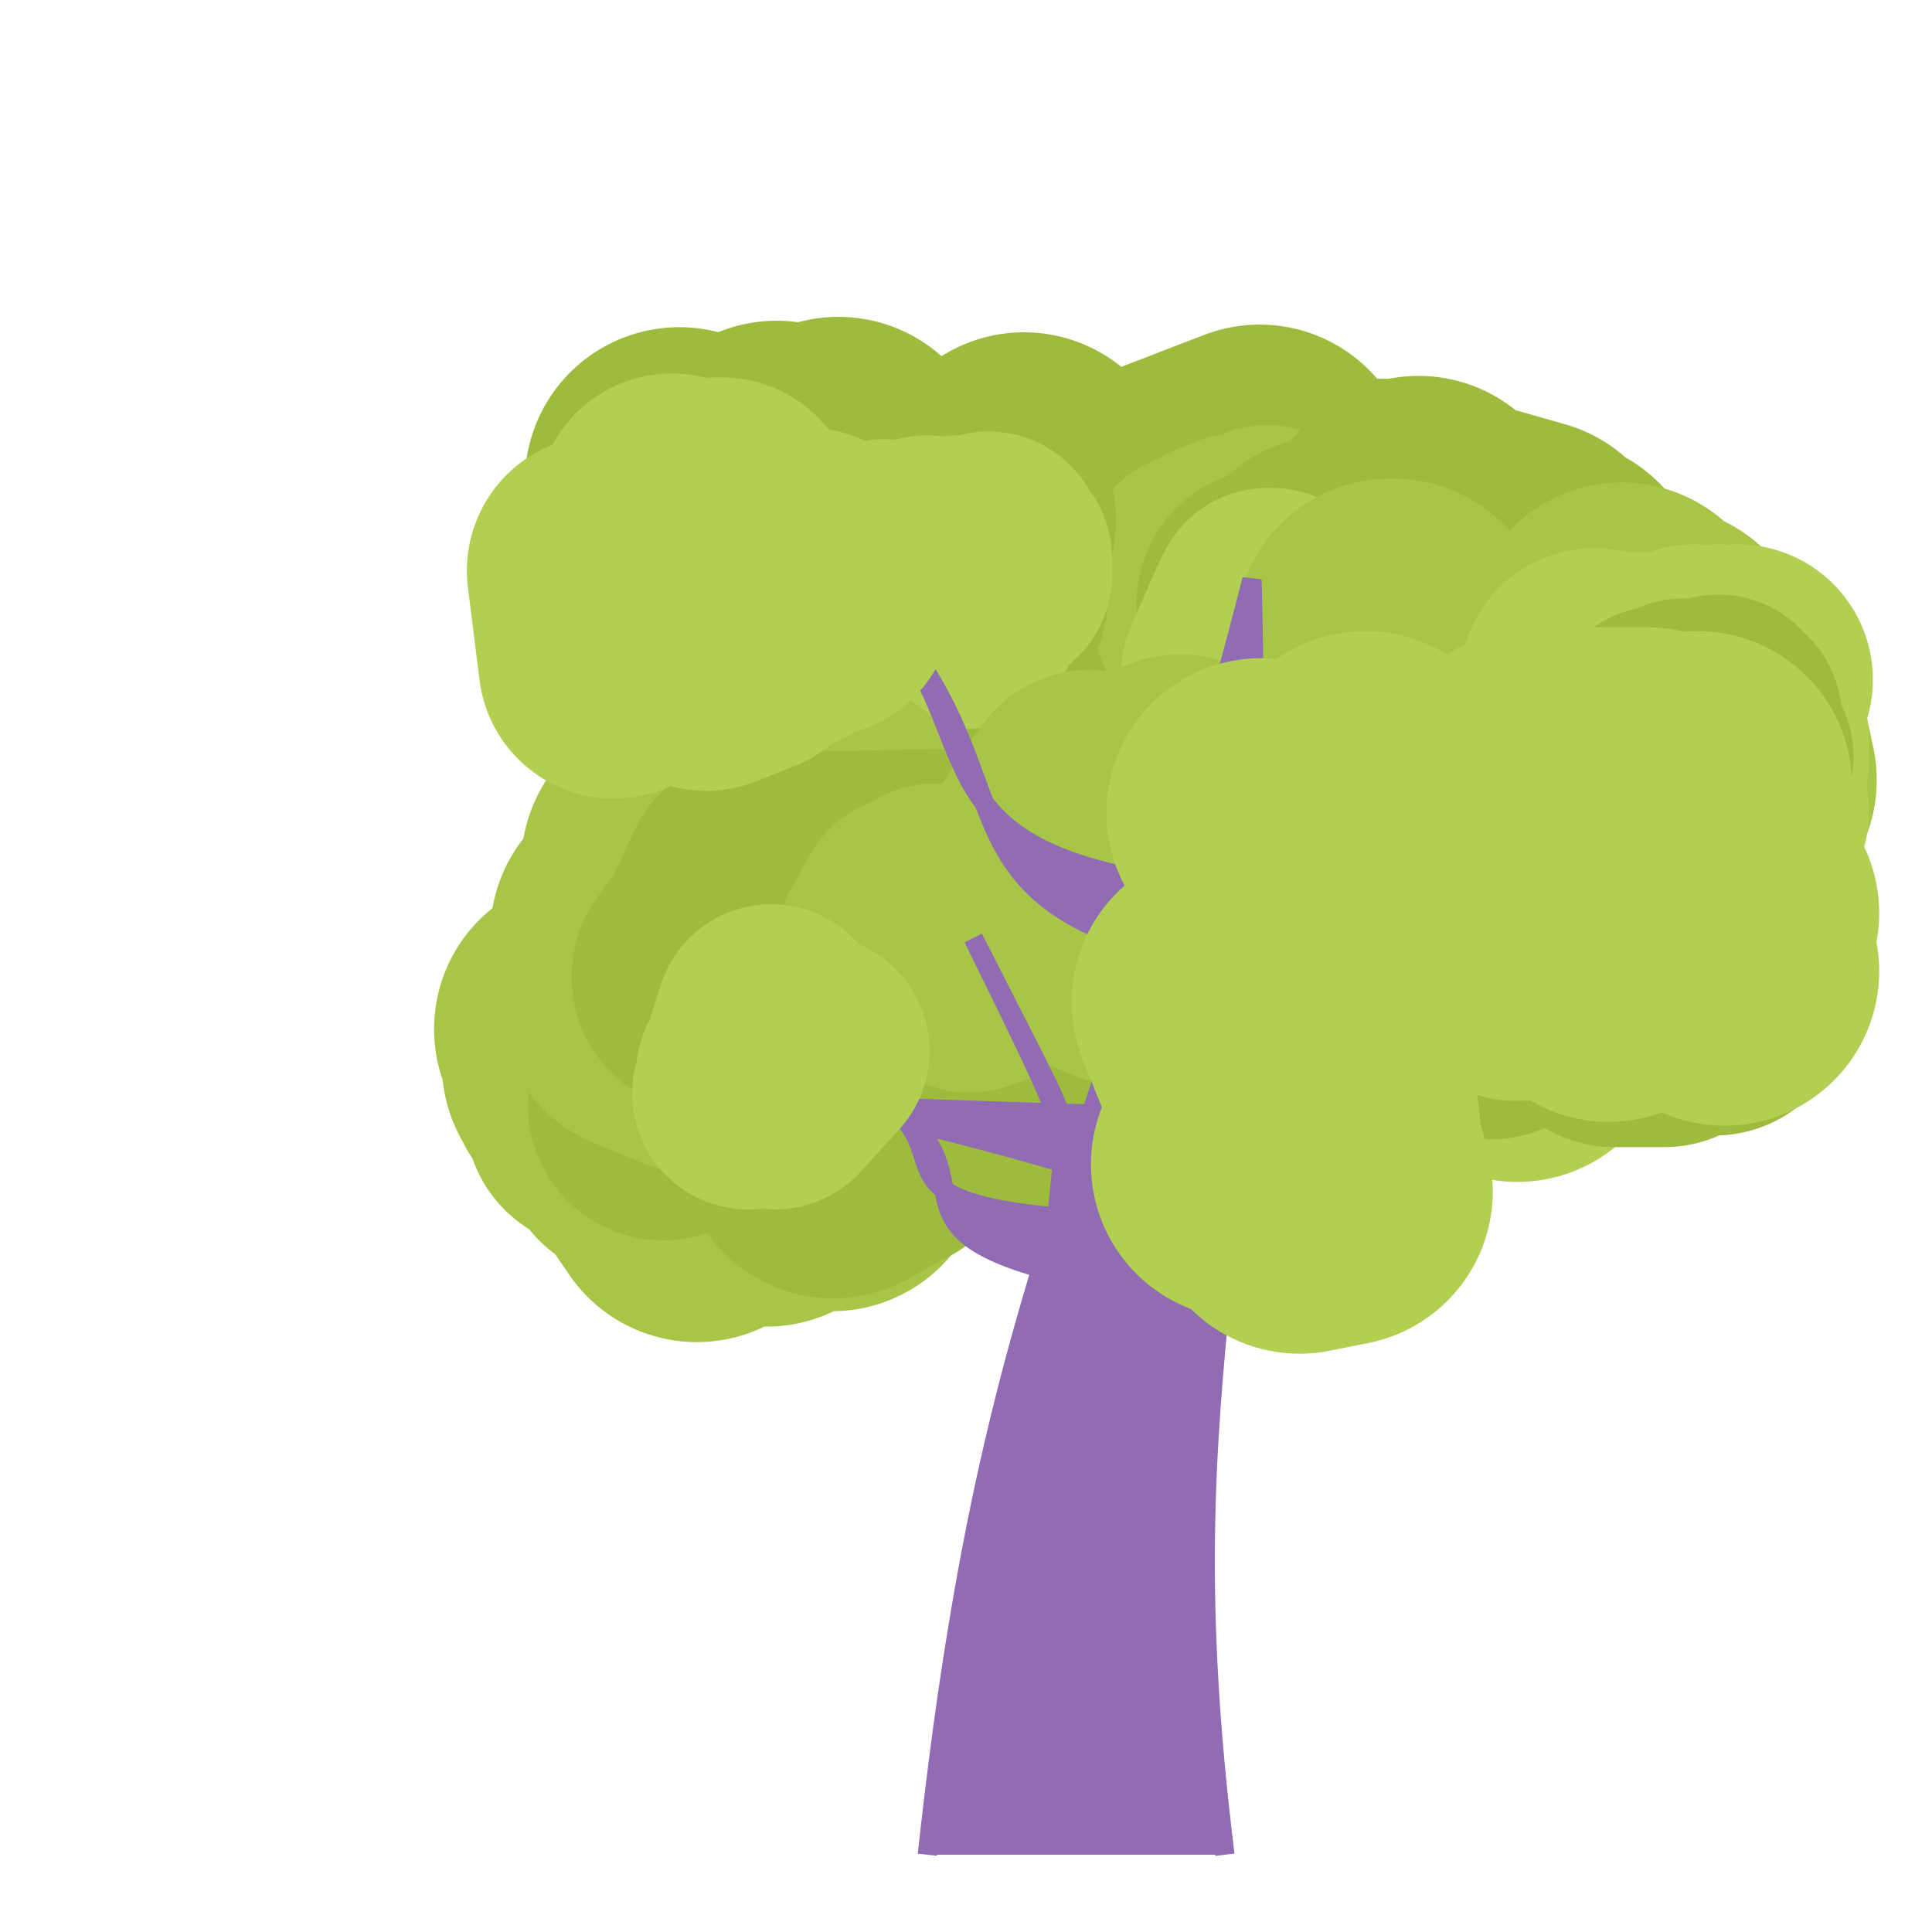 <?xml version="1.0" encoding="iso-8859-1"?>
<svg version="1.1" id="Capa_1" xmlns="http://www.w3.org/2000/svg" xmlns:xlink="http://www.w3.org/1999/xlink" x="0px" y="0px"
viewBox="0 0 500 500" xml:space="preserve"><defs></defs><polygon 
stroke="rgb(157,188,61)"
fill="rgb(157,188,61)"
stroke-width="80"
stroke-linejoin="round" 
opacity="1"
points="326 , 124 319 , 165 291 , 138 265 , 143 273 , 135 253 , 144 224 , 133 239 , 145 265 , 126 249 , 142 228 , 149 201 , 123 214 , 147 190 , 154 197 , 157 194 , 169 188 , 164 205 , 173 182 , 179 204 , 170 213 , 169 243 , 154 217 , 122 190 , 171 217 , 171 202 , 153 208 , 148 235 , 132 206 , 156 230 , 161 ">
</polygon><polygon 
stroke="rgb(157,188,61)"
fill="rgb(157,188,61)"
stroke-width="70"
stroke-linejoin="round" 
opacity="1"
points="341 , 157 359 , 145 352 , 133 357 , 133 357 , 146 341 , 139 335 , 156 319 , 161 305 , 133 310 , 134 294 , 144 291 , 148 289 , 166 272 , 158 286 , 148 294 , 152 307 , 165 297 , 168 300 , 139 282 , 134 298 , 169 286 , 150 ">
</polygon><polygon 
stroke="rgb(167,198,71)"
fill="rgb(167,198,71)"
stroke-width="60"
stroke-linejoin="round" 
opacity="1"
points="321 , 142 323 , 149 321 , 148 323 , 158 316 , 144 314 , 155 310 , 147 320 , 143 320 , 147 318 , 155 328 , 140 324 , 157 318 , 157 313 , 160 323 , 148 327 , 153 336 , 151 335 , 142 325 , 151 326 , 152 321 , 155 319 , 148 329 , 156 ">
</polygon><polygon 
stroke="rgb(157,188,61)"
fill="rgb(157,188,61)"
stroke-width="80"
stroke-linejoin="round" 
opacity="1"
points="366.116 , 187.281 363.116 , 155.281 367.116 , 137.281 357.116 , 192.281 363.116 , 141.281 389.116 , 159.281 394.116 , 148.281 373.116 , 142.281 401.116 , 153.281 402.116 , 195.281 412.116 , 180.281 ">
</polygon><polygon 
stroke="rgb(157,188,61)"
fill="rgb(157,188,61)"
stroke-width="70"
stroke-linejoin="round" 
opacity="1"
points="344.116 , 162.281 363.116 , 183.281 344.116 , 186.281 340.116 , 170.281 359.116 , 170.281 354.116 , 161.281 335.116 , 169.281 342.116 , 148.281 355.116 , 161.281 346.116 , 155.281 349.116 , 174.281 329.116 , 156.281 349.116 , 158.281 353.116 , 149.281 ">
</polygon><polygon 
stroke="rgb(177,208,81)"
fill="rgb(177,208,81)"
stroke-width="60"
stroke-linejoin="round" 
opacity="1"
points="365.116 , 176.281 355.116 , 167.281 346.116 , 174.281 336.116 , 161.281 342.116 , 160.281 345.116 , 162.281 336.116 , 173.281 339.116 , 175.281 335.116 , 167.281 329.116 , 175.281 333.116 , 169.281 328.116 , 156.281 323.116 , 174.281 333.116 , 165.281 327.116 , 161.281 327.116 , 176.281 336.116 , 167.281 329.116 , 156.281 325.116 , 171.281 320.116 , 174.281 327.116 , 158.281 333.116 , 163.281 334.116 , 174.281 339.116 , 161.281 343.116 , 160.281 344.116 , 168.281 347.116 , 174.281 349.116 , 175.281 ">
</polygon><polygon 
stroke="rgb(157,188,61)"
fill="rgb(157,188,61)"
stroke-width="70"
stroke-linejoin="round" 
opacity="1"
points="337.336 , 268.336 335.336 , 264.336 320.336 , 295.336 332.336 , 284.336 342.336 , 279.336 339.336 , 271.336 325.336 , 288.336 336.336 , 299.336 332.336 , 288.336 349.336 , 280.336 335.336 , 276.336 330.336 , 264.336 324.336 , 272.336 334.336 , 290.336 ">
</polygon><polygon 
stroke="rgb(157,188,61)"
fill="rgb(157,188,61)"
stroke-width="60"
stroke-linejoin="round" 
opacity="1"
points="327.336 , 285.336 322.336 , 279.336 316.336 , 271.336 315.336 , 291.336 316.336 , 274.336 307.336 , 287.336 302.336 , 276.336 297.336 , 284.336 292.336 , 279.336 300.336 , 282.336 296.336 , 272.336 301.336 , 282.336 300.336 , 284.336 ">
</polygon><polygon 
stroke="rgb(177,208,81)"
fill="rgb(177,208,81)"
stroke-width="80"
stroke-linejoin="round" 
opacity="1"
points="392.7 , 265.875 404.7 , 229.875 393.7 , 248.875 398.7 , 228.875 382.7 , 241.875 356.7 , 254.875 343.7 , 260.875 358.7 , 265.875 328.7 , 224.875 315.7 , 228.875 340.7 , 245.875 361.7 , 270.875 363.7 , 262.875 358.7 , 270.875 331.7 , 242.875 326.7 , 233.875 334.7 , 241.875 329.7 , 266.875 357.7 , 267.875 355.7 , 274.875 366.7 , 238.875 374.7 , 230.875 ">
</polygon><polygon 
stroke="rgb(157,188,61)"
fill="rgb(157,188,61)"
stroke-width="70"
stroke-linejoin="round" 
opacity="1"
points="396.7 , 249.875 396.7 , 227.875 412.7 , 251.875 398.7 , 236.875 402.7 , 230.875 415.7 , 243.875 423.7 , 242.875 443.7 , 247.875 441.7 , 234.875 443.7 , 258.875 444.7 , 257.875 424.7 , 256.875 417.7 , 244.875 430.7 , 261.875 417.7 , 261.875 413.7 , 236.875 423.7 , 248.875 420.7 , 237.875 430.7 , 247.875 427.7 , 225.875 420.7 , 232.875 404.7 , 234.875 385.7 , 259.875 388.7 , 227.875 378.7 , 231.875 395.7 , 238.875 415.7 , 260.875 428.7 , 243.875 ">
</polygon><polygon 
stroke="rgb(177,208,81)"
fill="rgb(177,208,81)"
stroke-width="60"
stroke-linejoin="round" 
opacity="1"
points="402.7 , 248.875 392.7 , 244.875 393.7 , 254.875 385.7 , 243.875 379.7 , 245.875 377.7 , 251.875 382.7 , 236.875 388.7 , 243.875 391.7 , 254.875 397.7 , 242.875 403.7 , 237.875 399.7 , 240.875 397.7 , 248.875 399.7 , 251.875 398.7 , 247.875 397.7 , 248.875 400.7 , 245.875 392.7 , 245.875 386.7 , 250.875 389.7 , 237.875 399.7 , 247.875 402.7 , 246.875 404.7 , 250.875 412.7 , 236.875 405.7 , 236.875 411.7 , 247.875 415.7 , 245.875 405.7 , 242.875 397.7 , 237.875 400.7 , 252.875 ">
</polygon><polygon 
stroke="rgb(167,198,71)"
fill="rgb(167,198,71)"
stroke-width="80"
stroke-linejoin="round" 
opacity="1"
points="215.336 , 299.336 203.336 , 281.336 199.336 , 277.336 187.336 , 257.336 216.336 , 272.336 198.336 , 303.336 178.336 , 288.336 178.336 , 252.336 180.336 , 253.336 180.336 , 307.336 152.336 , 266.336 168.336 , 277.336 181.336 , 299.336 154.336 , 275.336 ">
</polygon><polygon 
stroke="rgb(167,198,71)"
fill="rgb(167,198,71)"
stroke-width="70"
stroke-linejoin="round" 
opacity="1"
points="199.336 , 274.336 181.336 , 258.336 189.336 , 265.336 171.336 , 267.336 159.336 , 275.336 166.336 , 295.336 169.336 , 292.336 172.336 , 274.336 166.336 , 271.336 163.336 , 293.336 173.336 , 286.336 165.336 , 282.336 158.336 , 274.336 151.336 , 280.336 164.336 , 296.336 176.336 , 275.336 177.336 , 286.336 175.336 , 287.336 170.336 , 269.336 169.336 , 268.336 187.336 , 284.336 175.336 , 291.336 186.336 , 293.336 203.336 , 259.336 197.336 , 276.336 180.336 , 281.336 182.336 , 283.336 169.336 , 296.336 155.336 , 288.336 159.336 , 277.336 ">
</polygon><polygon 
stroke="rgb(157,188,61)"
fill="rgb(157,188,61)"
stroke-width="60"
stroke-linejoin="round" 
opacity="1"
points="213.336 , 268.336 217.336 , 280.336 224.336 , 287.336 228.336 , 280.336 237.336 , 271.336 243.336 , 285.336 234.336 , 277.336 233.336 , 271.336 229.336 , 281.336 238.336 , 284.336 ">
</polygon><polygon 
stroke="rgb(157,188,61)"
fill="rgb(157,188,61)"
stroke-width="80"
stroke-linejoin="round" 
opacity="1"
points="198.6 , 262 223.6 , 252 233.6 , 246 215.6 , 296 226.6 , 290 212.6 , 264 236.6 , 256 219.6 , 284 244.6 , 279 259.6 , 269 252.6 , 256 ">
</polygon><polygon 
stroke="rgb(157,188,61)"
fill="rgb(157,188,61)"
stroke-width="70"
stroke-linejoin="round" 
opacity="1"
points="190.6 , 277 171.6 , 286 191.6 , 278 208.6 , 278 218.6 , 279 216.6 , 266 226.6 , 275 239.6 , 265 228.6 , 267 226.6 , 260 233.6 , 287 225.6 , 273 233.6 , 271 251.6 , 279 249.6 , 267 267.6 , 277 265.6 , 283 251.6 , 264 263.6 , 267 282.6 , 259 262.6 , 271 245.6 , 272 243.6 , 284 248.6 , 278 244.6 , 255 255.6 , 285 237.6 , 287 ">
</polygon><polygon 
stroke="rgb(167,198,71)"
fill="rgb(167,198,71)"
stroke-width="80"
stroke-linejoin="round" 
opacity="1"
points="425.7 , 212.875 419.7 , 164.875 442.7 , 187.875 445.7 , 201.875 423.7 , 192.875 423.7 , 176.875 423.7 , 214.875 431.7 , 186.875 428.7 , 170.875 409.7 , 195.875 423.7 , 218.875 394.7 , 199.875 364.7 , 198.875 360.7 , 163.875 359.7 , 163.875 356.7 , 220.875 357.7 , 170.875 ">
</polygon><polygon 
stroke="rgb(177,208,81)"
fill="rgb(177,208,81)"
stroke-width="70"
stroke-linejoin="round" 
opacity="1"
points="424.7 , 213.875 429.7 , 181.875 412.7 , 176.875 424.7 , 179.875 415.7 , 213.875 408.7 , 193.875 423.7 , 179.875 429.7 , 189.875 448.7 , 191.875 437.7 , 209.875 428.7 , 202.875 439.7 , 186.875 423.7 , 177.875 434.7 , 182.875 439.7 , 182.875 449.7 , 175.875 444.7 , 191.875 448.7 , 196.875 434.7 , 199.875 448.7 , 209.875 444.7 , 175.875 428.7 , 190.875 438.7 , 175.875 446.7 , 213.875 445.7 , 205.875 436.7 , 212.875 432.7 , 213.875 427.7 , 190.875 435.7 , 191.875 429.7 , 206.875 ">
</polygon><polygon 
stroke="rgb(157,188,61)"
fill="rgb(157,188,61)"
stroke-width="60"
stroke-linejoin="round" 
opacity="1"
points="439.7 , 190.875 429.7 , 186.875 428.7 , 199.875 429.7 , 197.875 430.7 , 187.875 433.7 , 187.875 440.7 , 195.875 444.7 , 185.875 440.7 , 200.875 432.7 , 191.875 429.7 , 190.875 439.7 , 194.875 435.7 , 184.875 444.7 , 199.875 444.7 , 200.875 438.7 , 188.875 430.7 , 189.875 438.7 , 197.875 436.7 , 203.875 444.7 , 183.875 446.7 , 185.875 441.7 , 200.875 446.7 , 195.875 449.7 , 195.875 ">
</polygon><polygon 
stroke="rgb(157,188,61)"
fill="rgb(157,188,61)"
stroke-width="80"
stroke-linejoin="round" 
opacity="1"
points="248.824 , 134.672 221.824 , 131.672 194.824 , 142.672 219.824 , 151.672 211.824 , 160.672 193.824 , 141.672 175.824 , 124.672 187.824 , 169.672 216.824 , 169.672 210.824 , 129.672 232.824 , 145.672 246.824 , 153.672 236.824 , 142.672 209.824 , 133.672 198.824 , 172.672 215.824 , 169.672 237.824 , 179.672 210.824 , 158.672 230.824 , 140.672 ">
</polygon><polygon 
stroke="rgb(177,208,81)"
fill="rgb(177,208,81)"
stroke-width="60"
stroke-linejoin="round" 
opacity="1"
points="218.824 , 156.672 228.824 , 143.672 237.824 , 155.672 232.824 , 154.672 236.824 , 158.672 235.824 , 161.672 240.824 , 156.672 249.824 , 158.672 239.824 , 145.672 238.824 , 153.672 243.824 , 148.672 246.824 , 147.672 245.824 , 143.672 247.824 , 153.672 251.824 , 146.672 257.824 , 148.672 257.824 , 144.672 257.824 , 146.672 247.824 , 142.672 248.824 , 149.672 245.824 , 147.672 255.824 , 141.672 249.824 , 157.672 239.824 , 142.672 ">
</polygon><polygon 
stroke="rgb(167,198,71)"
fill="rgb(167,198,71)"
stroke-width="80"
stroke-linejoin="round" 
opacity="1"
points="221.884 , 242.767 220.884 , 250.767 213.884 , 214.767 194.884 , 250.767 203.884 , 219.767 195.884 , 234.767 185.884 , 248.767 189.884 , 256.767 174.884 , 223.767 191.884 , 253.767 207.884 , 248.767 180.884 , 263.767 168.884 , 258.767 166.884 , 241.767 ">
</polygon><polygon 
stroke="rgb(157,188,61)"
fill="rgb(157,188,61)"
stroke-width="70"
stroke-linejoin="round" 
opacity="1"
points="245.884 , 228.767 247.884 , 241.767 227.884 , 255.767 217.884 , 259.767 225.884 , 246.767 207.884 , 235.767 217.884 , 256.767 219.884 , 229.767 204.884 , 228.767 194.884 , 240.767 195.884 , 229.767 187.884 , 246.767 182.884 , 252.767 199.884 , 229.767 ">
</polygon><polygon 
stroke="rgb(167,198,71)"
fill="rgb(167,198,71)"
stroke-width="60"
stroke-linejoin="round" 
opacity="1"
points="256.884 , 235.767 253.884 , 251.767 244.884 , 240.767 234.884 , 246.767 230.884 , 244.767 235.884 , 235.767 234.884 , 237.767 241.884 , 232.767 250.884 , 252.767 252.884 , 246.767 257.884 , 241.767 265.884 , 244.767 275.884 , 234.767 268.884 , 239.767 274.884 , 244.767 281.884 , 240.767 280.884 , 241.767 281.884 , 245.767 289.884 , 250.767 284.884 , 248.767 291.884 , 246.767 296.884 , 246.767 300.884 , 236.767 297.884 , 247.767 295.884 , 233.767 ">
</polygon><polygon 
stroke="rgb(167,198,71)"
fill="rgb(167,198,71)"
stroke-width="70"
stroke-linejoin="round" 
opacity="1"
points="308.336 , 212.336 288.336 , 217.336 298.336 , 225.336 316.336 , 214.336 317.336 , 226.336 306.336 , 210.336 325.336 , 241.336 322.336 , 227.336 326.336 , 225.336 333.336 , 207.336 319.336 , 234.336 337.336 , 218.336 332.336 , 241.336 316.336 , 222.336 315.336 , 236.336 323.336 , 210.336 310.336 , 215.336 305.336 , 204.336 298.336 , 230.336 315.336 , 237.336 302.336 , 210.336 282.336 , 208.336 263.336 , 236.336 ">
</polygon><polygon 
stroke="rgb(167,198,71)"
fill="rgb(167,198,71)"
stroke-width="60"
stroke-linejoin="round" 
opacity="1"
points="312.336 , 231.336 309.336 , 225.336 309.336 , 219.336 309.336 , 223.336 299.336 , 219.336 296.336 , 213.336 306.336 , 216.336 299.336 , 225.336 298.336 , 227.336 295.336 , 228.336 287.336 , 218.336 278.336 , 217.336 ">
</polygon><path d="M 240 480 c 16.8,-154 44.8,-176 84,-330 
C 328.8,327 300.8,349 317,480
 " stroke="rgb(145,107,180)" stroke-linejoin="arcs"  stroke-width="5" fill="rgb(145,107,180)"/><path d="M 307.116 211.281 c 20.8,-6 20.8,-24 52,-45 
C 333.116,192.906 333.116,210.906 301.824,228.672
 " stroke="rgb(145,107,180)" stroke-linejoin="arcs"  stroke-width="5" fill="rgb(145,107,180)"/><path d="M 282.336 288.336 c 9,-3.267 39,-2.333 45,-7 
C 325.836,286.878 295.836,285.944 277.884,301.767
 " stroke="rgb(145,107,180)" stroke-linejoin="arcs"  stroke-width="5" fill="rgb(145,107,180)"/><path d="M 296.7 244.875 c 38.333,0.2 53.667,0.133 115,1 
C 361.867,245.133 346.533,245.2 291.744,260.088
 " stroke="rgb(145,107,180)" stroke-linejoin="arcs"  stroke-width="5" fill="rgb(145,107,180)"/><path d="M 282.336 288.336 c -59.2,-2 -74,-1.333 -74,-10 
C 215.736,288.253 230.536,287.586 277.884,301.767
 " stroke="rgb(145,107,180)" stroke-linejoin="arcs"  stroke-width="5" fill="rgb(145,107,180)"/><path d="M 273.6 315 c -59.8,-5.467 -9.2,-21.867 -69,-41 
C 271.3,298.258 220.7,314.658 269.484,328.233
 " stroke="rgb(145,107,180)" stroke-linejoin="arcs"  stroke-width="5" fill="rgb(145,107,180)"/><path d="M 296.7 244.875 c 89.333,-6.8 125.067,-17 134,-51 
C 435.167,234.25 399.433,244.45 291.744,260.088
 " stroke="rgb(145,107,180)" stroke-linejoin="arcs"  stroke-width="5" fill="rgb(145,107,180)"/><path d="M 301.824 228.672 c -69.333,-10.267 -42.667,-41.067 -80,-77 
C 267.157,197.23 240.491,228.03 296.7,244.875
 " stroke="rgb(145,107,180)" stroke-linejoin="arcs"  stroke-width="5" fill="rgb(145,107,180)"/><path d="M 277.884 301.767 c -5.2,-19.667 0,-7.867 -26,-59 
C 280.484,301.275 275.284,289.475 273.6,315
 " stroke="rgb(145,107,180)" stroke-linejoin="arcs"  stroke-width="5" fill="rgb(145,107,180)"/><path d="M 282.336 288.336 c 14,-22 8,-35.2 30,-66 
C 293.336,261.386 299.336,274.586 277.884,301.767
 " stroke="rgb(145,107,180)" stroke-linejoin="arcs"  stroke-width="5" fill="rgb(145,107,180)"/><polygon 
stroke="rgb(177,208,81)"
fill="rgb(177,208,81)"
stroke-width="80"
stroke-linejoin="round" 
opacity="1"
points="340.336 , 292.336 342.336 , 292.336 346.336 , 308.336 336.336 , 310.336 343.336 , 294.336 341.336 , 277.336 322.336 , 301.336 341.336 , 264.336 323.336 , 274.336 317.336 , 259.336 ">
</polygon><polygon 
stroke="rgb(177,208,81)"
fill="rgb(177,208,81)"
stroke-width="60"
stroke-linejoin="round" 
opacity="1"
points="194.6 , 278 200.6 , 283 210.6 , 272 206.6 , 273 198.6 , 282 204.6 , 274 204.6 , 275 200.6 , 268 198.6 , 270 193.6 , 283 199.6 , 264 197.6 , 279 ">
</polygon><polygon 
stroke="rgb(177,208,81)"
fill="rgb(177,208,81)"
stroke-width="70"
stroke-linejoin="round" 
opacity="1"
points="204.824 , 156.672 185.824 , 159.672 174.824 , 155.672 179.824 , 144.672 188.824 , 154.672 186.824 , 145.672 191.824 , 160.672 179.824 , 165.672 184.824 , 142.672 180.824 , 157.672 186.824 , 132.672 182.824 , 169.672 192.824 , 165.672 181.824 , 168.672 179.824 , 168.672 163.824 , 150.672 172.824 , 162.672 189.824 , 144.672 202.824 , 159.672 185.824 , 132.672 199.824 , 150.672 211.824 , 155.672 208.824 , 145.672 188.824 , 144.672 172.824 , 146.672 155.824 , 147.672 158.824 , 171.672 169.824 , 150.672 170.824 , 153.672 173.824 , 131.672 ">
</polygon><polygon 
stroke="rgb(177,208,81)"
fill="rgb(177,208,81)"
stroke-width="80"
stroke-linejoin="round" 
opacity="1"
points="326.336 , 210.336 355.336 , 222.336 353.336 , 203.336 377.336 , 239.336 396.336 , 220.336 408.336 , 210.336 432.336 , 232.336 439.336 , 203.336 420.336 , 224.336 426.336 , 202.336 397.336 , 202.336 416.336 , 250.336 432.336 , 232.336 429.336 , 206.336 426.336 , 222.336 431.336 , 222.336 446.336 , 251.336 428.336 , 235.336 438.336 , 231.336 418.336 , 220.336 415.336 , 239.336 435.336 , 217.336 446.336 , 236.336 426.336 , 215.336 401.336 , 219.336 415.336 , 236.336 ">
</polygon></svg>